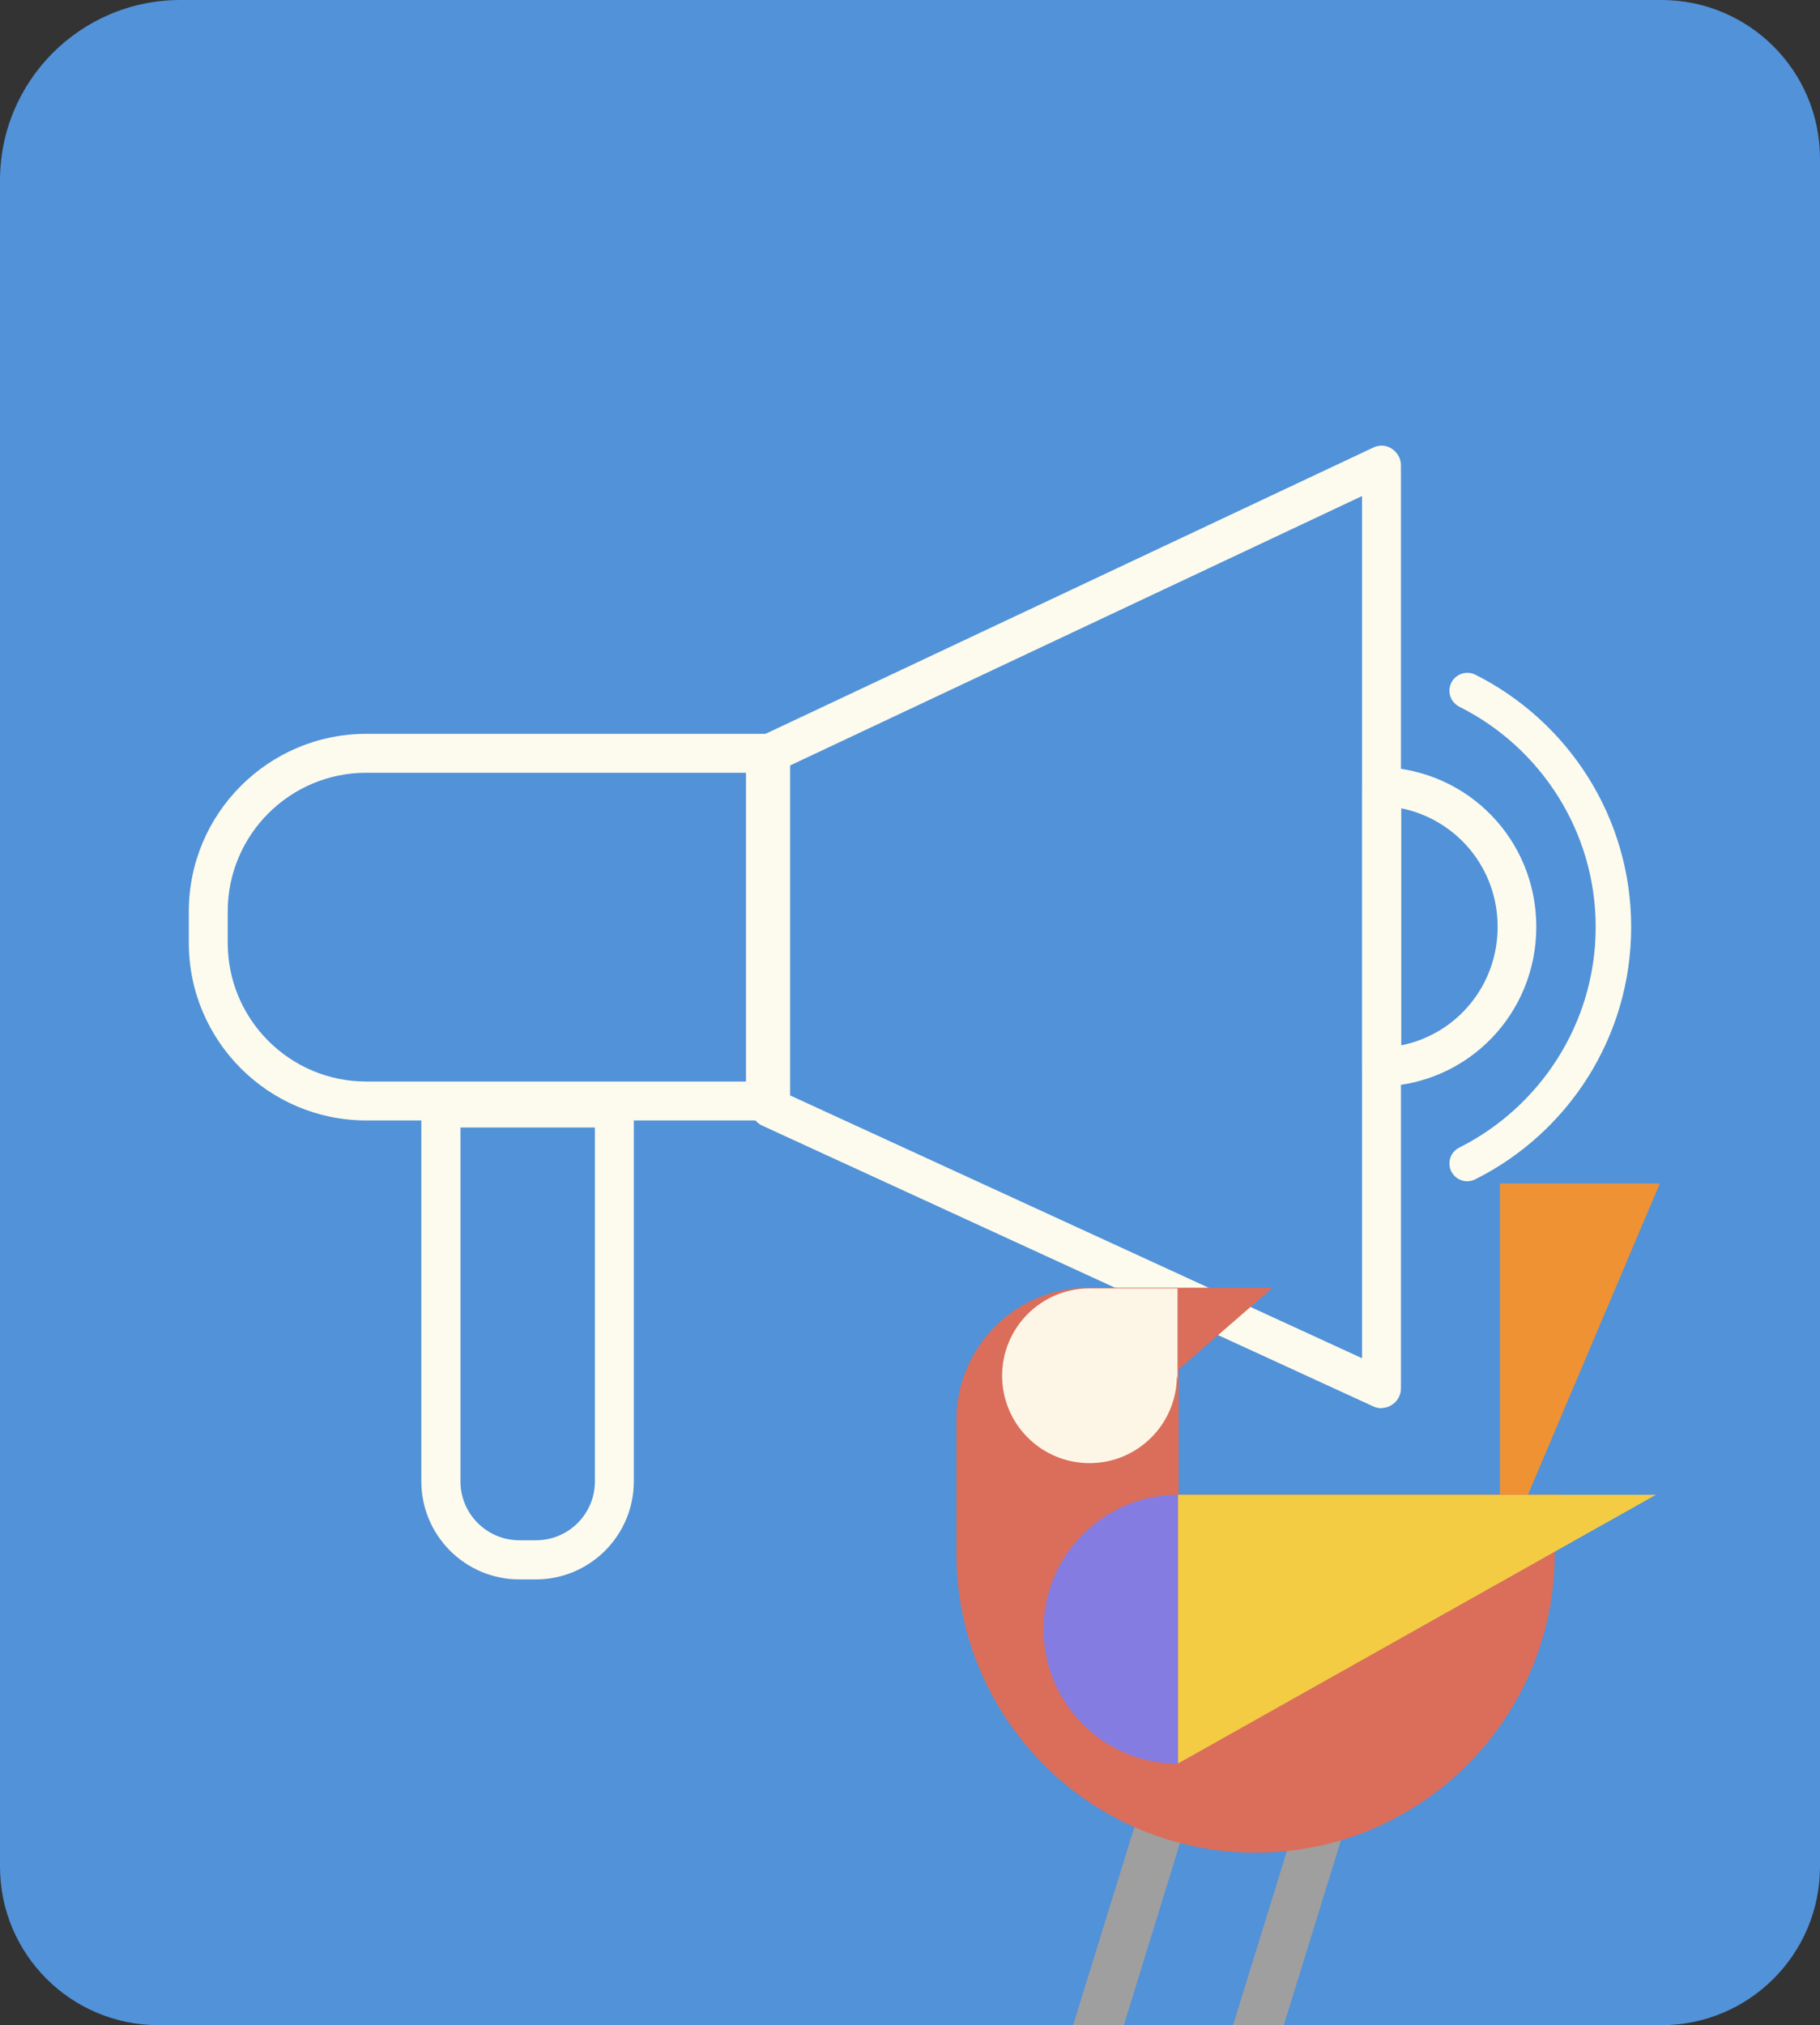 <?xml version="1.0" encoding="UTF-8"?>
<svg id="Capa_2" data-name="Capa 2" xmlns="http://www.w3.org/2000/svg" viewBox="0 0 80 89">
  <rect x="0" y="0" width="80" height="89" fill="#333333" stroke="none"/>
  <defs>
    <style>
      .cls-1 {
        fill: #fdfbed;
      }

      .cls-1, .cls-2, .cls-3, .cls-4, .cls-5, .cls-6, .cls-7, .cls-8 {
        stroke-width: 0px;
      }

      .cls-2 {
        fill: #fdf6e6;
      }

      .cls-3 {
        fill: #f3cc44;
      }

      .cls-4 {
        fill: #ee9234;
      }

      .cls-5 {
        fill: #a09f9f;
      }

      .cls-6 {
        fill: #847ce1;
      }

      .cls-7 {
        fill: #5192d9;
      }

      .cls-8 {
        fill: #da6e5b;
      }
    </style>
  </defs>
  <g id="Capa_4" data-name="Capa 4">
    <g>
      <path class="cls-7" d="m7.93,0h65.1c3.85,0,6.97,3.12,6.97,6.97v75.06c0,3.85-3.12,6.97-6.97,6.97H6.97c-3.85,0-6.97-3.12-6.97-6.97V7.93C0,3.55,3.55,0,7.93,0Z"/>
      <g>
        <path class="cls-1" d="m23.56,69.41h-.73c-2.38,0-4.31-1.93-4.31-4.31v-17.27h9.34v17.27c0,2.38-1.93,4.31-4.31,4.31Zm-3.32-19.86v15.55c0,1.43,1.16,2.59,2.59,2.59h.73c1.43,0,2.59-1.16,2.59-2.59v-15.55h-5.91Z"/>
        <path class="cls-1" d="m33.65,49.24h-17.55c-4.3,0-7.8-3.5-7.8-7.8v-1.39c0-4.3,3.5-7.8,7.8-7.8h17.55c.47,0,.86.38.86.86v15.28c0,.47-.38.86-.86.86Zm-17.55-15.28c-3.36,0-6.09,2.73-6.09,6.09v1.39c0,3.36,2.73,6.09,6.09,6.09h16.69v-13.57h-16.69Z"/>
        <path class="cls-1" d="m60.73,61.89c-.12,0-.24-.03-.36-.08l-26.86-12.34c-.31-.14-.5-.44-.5-.78v-15.59c0-.33.19-.63.49-.78l26.86-12.65c.27-.13.58-.11.82.05s.4.43.4.72v40.58c0,.29-.15.56-.4.72-.14.09-.3.14-.46.14Zm-26-13.75l25.14,11.55V21.8l-25.14,11.84v14.5Z"/>
        <path class="cls-1" d="m60.73,47.76c-.22,0-.44-.09-.6-.24-.17-.16-.26-.38-.26-.62v-12.33c0-.23.09-.45.26-.62s.4-.25.62-.24c3.8.13,6.78,3.21,6.78,7.02s-2.98,6.9-6.78,7.02c0,0-.02,0-.03,0Zm.86-12.23v10.41c2.44-.49,4.24-2.63,4.24-5.21s-1.8-4.71-4.24-5.21Z"/>
        <path class="cls-1" d="m63.71,30.36h0c0,.3.18.57.44.7,3.54,1.77,5.99,5.45,5.99,9.68s-2.45,7.91-5.99,9.69c-.27.13-.44.4-.44.7h0c0,.58.61.96,1.13.7,4.07-2.03,6.86-6.24,6.86-11.09s-2.79-9.05-6.85-11.09c-.52-.26-1.14.12-1.14.71Z"/>
      </g>
      <g>
        <polygon class="cls-5" points="57.34 78.85 59.57 78.85 56.43 89 54.2 89 57.34 78.85"/>
        <polygon class="cls-5" points="50.31 78.85 52.53 78.85 49.4 89 47.17 89 50.31 78.85"/>
        <polygon class="cls-4" points="72.96 52.01 65.93 52.01 65.93 68.6 72.96 52.01"/>
        <path class="cls-8" d="m68.45,65.68h-16.64v-5.5s4.13-3.59,4.13-3.59h-8.09c-3.21,0-5.81,2.6-5.81,5.81v.11s0,5.76,0,5.76c0,7.26,5.89,13.15,13.15,13.15s13.15-5.89,13.15-13.15l.12-2.6Z"/>
        <path class="cls-2" d="m51.76,60.62v-4s-3.54,0-3.54,0h-.33c-2.12,0-3.84,1.72-3.84,3.84s1.72,3.84,3.84,3.84c2.12,0,3.84-1.72,3.84-3.84l.03.16Z"/>
        <path class="cls-3" d="m51.78,77.5v-11.81h21.01s-21.01,11.81-21.01,11.81Z"/>
        <path class="cls-6" d="m51.78,77.51c-3.27,0-5.91-2.65-5.91-5.91s2.65-5.91,5.91-5.91"/>
      </g>
    </g>
  </g>
</svg>